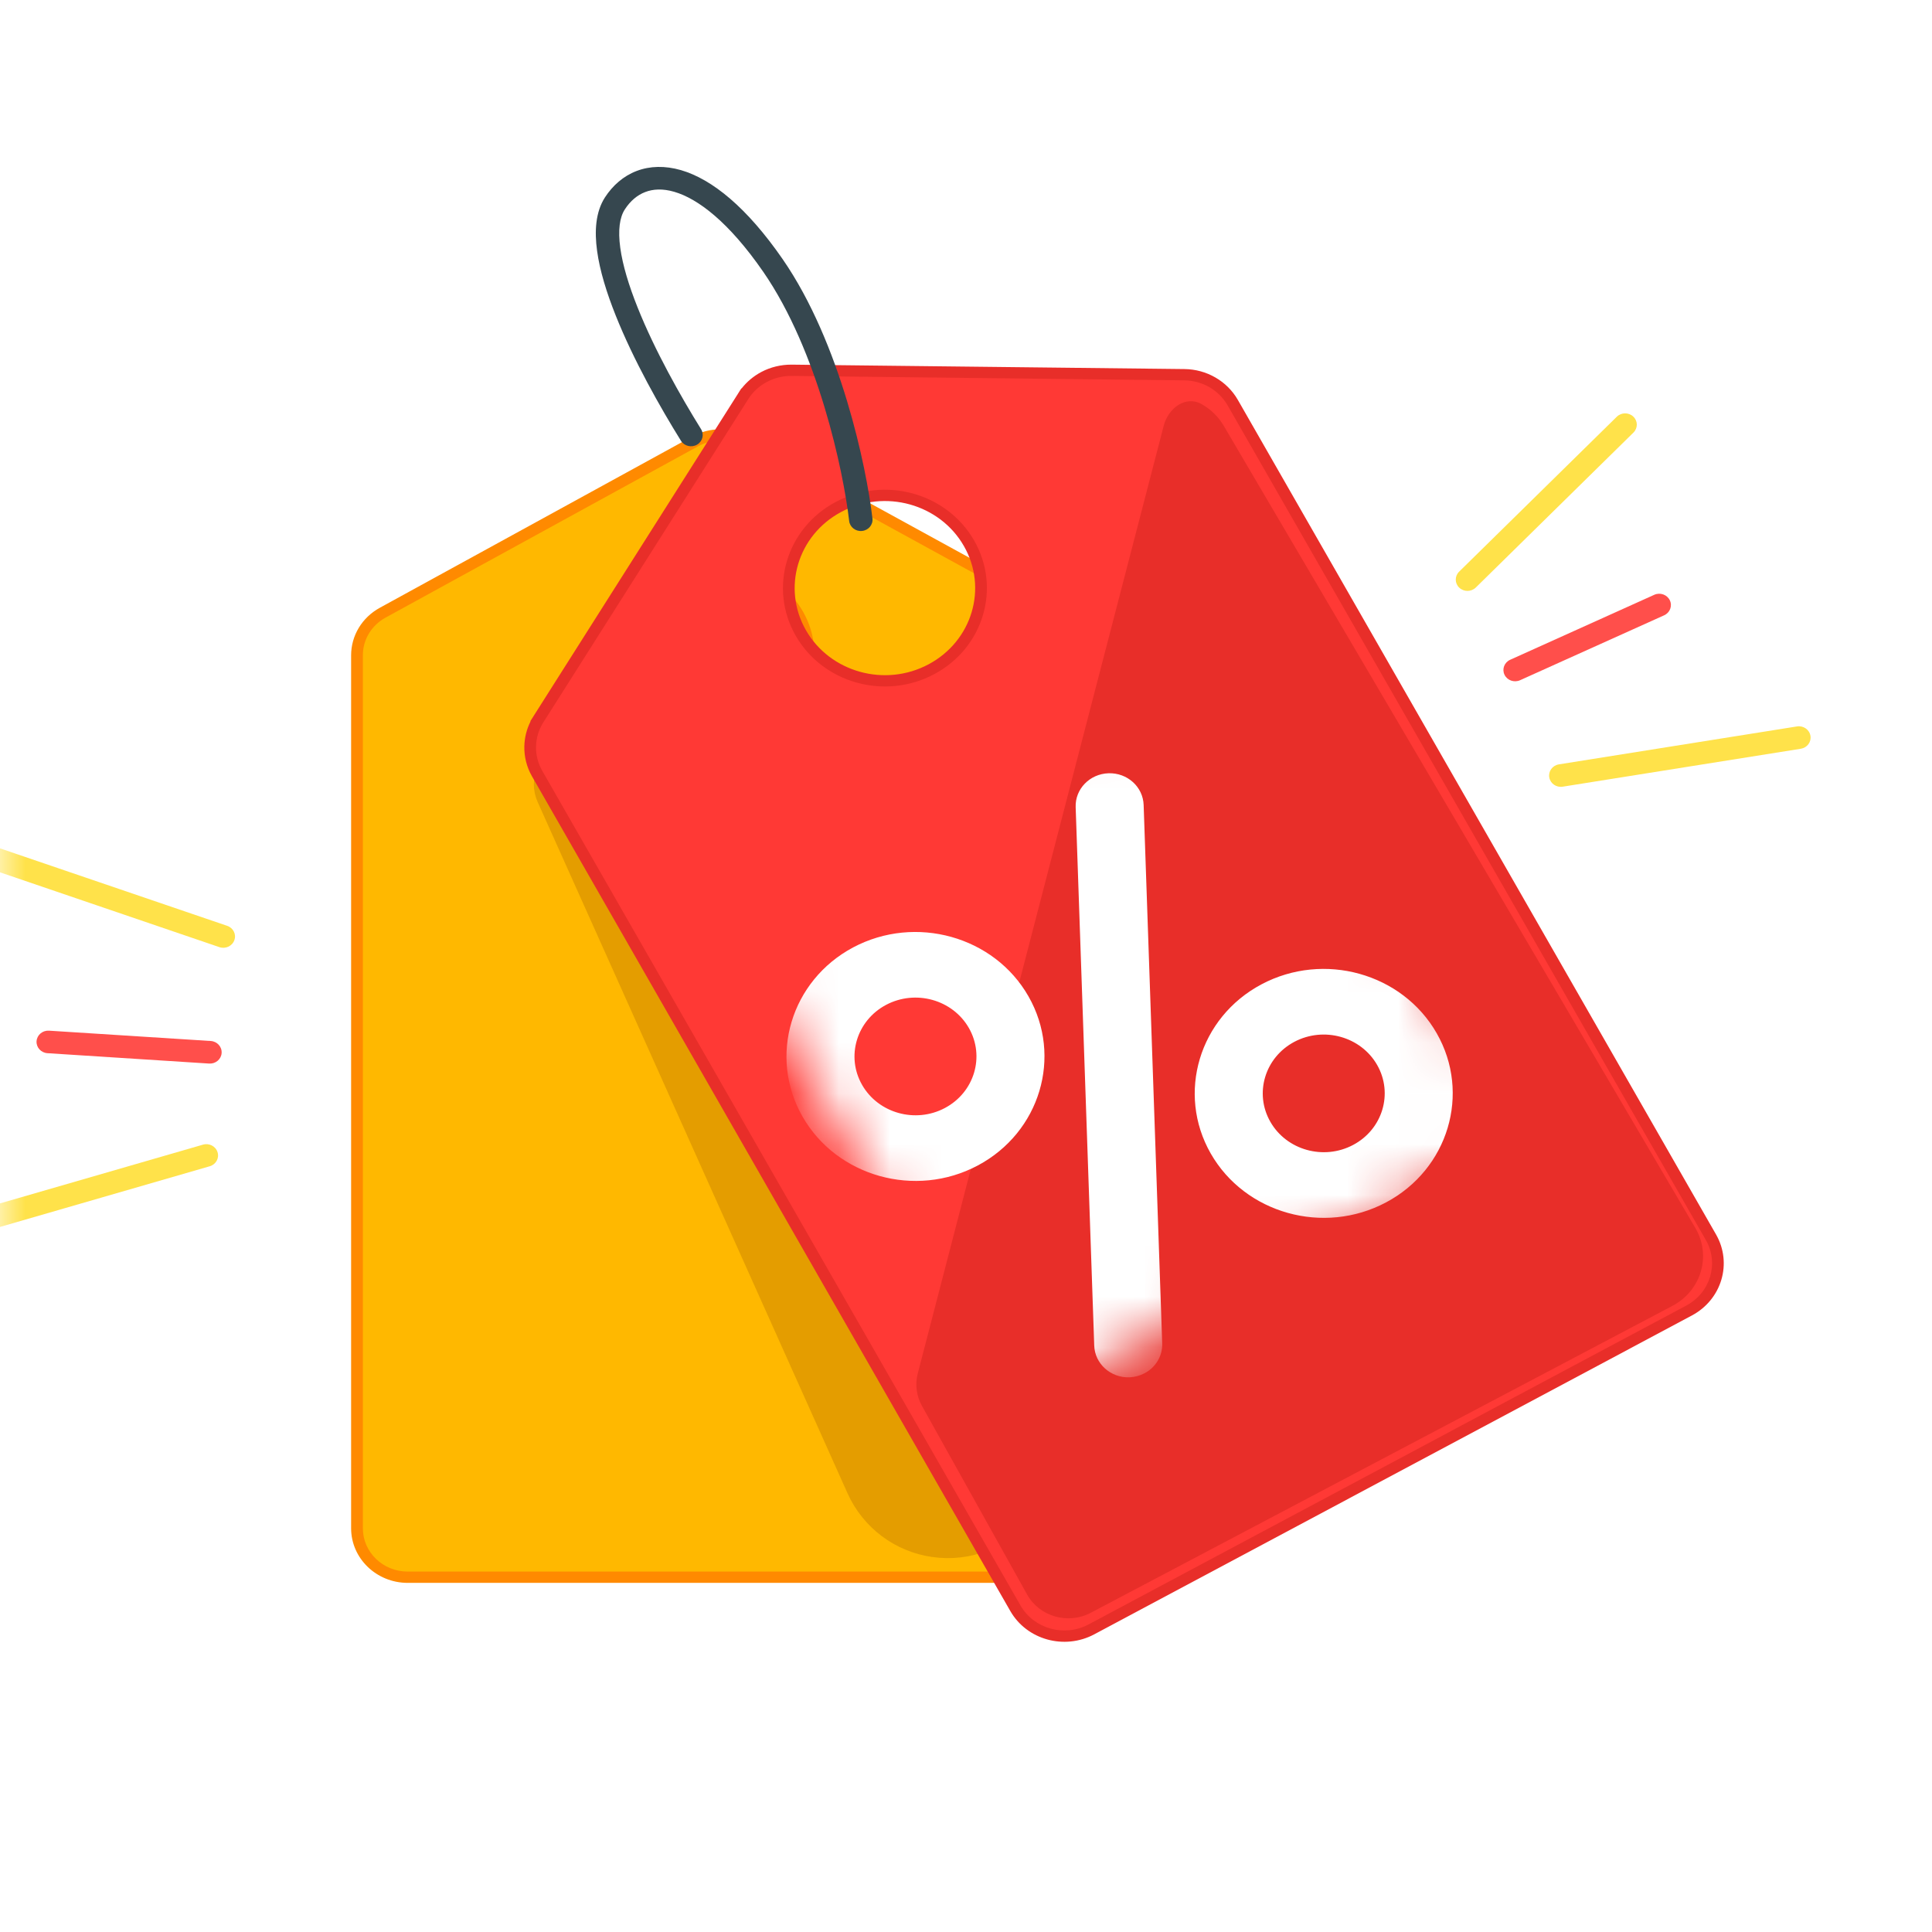 <svg width="38" height="38" viewBox="0 0 38 38" fill="none" xmlns="http://www.w3.org/2000/svg">
<g clip-path="url(#clip0_2603_11)">
<mask id="mask0_2603_11" style="mask-type:luminance" maskUnits="userSpaceOnUse" x="0" y="0" width="38" height="38">
<path d="M38 0H0V38H38V0Z" fill="white"/>
</mask>
<g mask="url(#mask0_2603_11)">
<path d="M14.661 8.681L20.808 12.051C20.962 12.135 21.089 12.257 21.178 12.404C21.267 12.551 21.313 12.718 21.313 12.889V30.059C21.313 30.591 20.867 31.022 20.316 31.022H8.021C7.47 31.022 7.023 30.591 7.023 30.059V12.889C7.023 12.718 7.07 12.551 7.159 12.404C7.248 12.257 7.375 12.135 7.528 12.051L13.675 8.681C13.826 8.599 13.996 8.556 14.168 8.556C14.341 8.556 14.511 8.599 14.661 8.681ZM12.429 12.889C12.429 13.816 13.207 14.567 14.168 14.567C15.129 14.567 15.908 13.816 15.908 12.889C15.908 11.961 15.129 11.21 14.168 11.21C13.207 11.21 12.429 11.961 12.429 12.889Z" fill="#FFB800"/>
<path d="M17.126 29.166L11.031 15.569C11.011 15.524 11 15.474 11 15.424C11 15.203 11.2 15.036 11.417 15.076L14.652 15.664C15.788 15.87 16.715 16.691 17.057 17.794L20.223 27.996C20.584 29.159 19.61 30.301 18.405 30.129C17.841 30.049 17.359 29.685 17.126 29.166Z" fill="#E49D00" stroke="#E49D00" stroke-linecap="round"/>
<path fill-rule="evenodd" clip-rule="evenodd" d="M14.166 8.667C14.014 8.667 13.863 8.705 13.73 8.778L13.73 8.778L7.583 12.148L7.526 12.051L7.583 12.148C7.448 12.222 7.335 12.33 7.256 12.46C7.178 12.59 7.137 12.738 7.137 12.889V30.059C7.137 30.53 7.532 30.911 8.019 30.911H20.314C20.801 30.911 21.196 30.53 21.196 30.059V12.889C21.196 12.738 21.155 12.59 21.076 12.46C20.998 12.33 20.885 12.222 20.75 12.148L20.75 12.148L14.602 8.778L14.602 8.778C14.47 8.705 14.319 8.667 14.166 8.667ZM13.617 8.585C13.784 8.493 13.974 8.444 14.166 8.444C14.359 8.444 14.549 8.493 14.716 8.585L20.863 11.955C20.863 11.955 20.863 11.955 20.863 11.955C21.034 12.049 21.177 12.184 21.276 12.348C21.374 12.512 21.427 12.699 21.427 12.889V30.059C21.427 30.652 20.928 31.133 20.314 31.133H8.019C7.405 31.133 6.906 30.652 6.906 30.059V12.889C6.906 12.699 6.958 12.512 7.057 12.348L7.057 12.348C7.156 12.184 7.298 12.049 7.469 11.955L7.469 11.955L13.617 8.585C13.617 8.585 13.617 8.585 13.617 8.585ZM12.311 12.889C12.311 11.9 13.142 11.099 14.166 11.099C15.191 11.099 16.021 11.9 16.021 12.889C16.021 13.877 15.191 14.678 14.166 14.678C13.142 14.678 12.311 13.877 12.311 12.889ZM14.166 11.321C13.269 11.321 12.542 12.023 12.542 12.889C12.542 13.754 13.269 14.456 14.166 14.456C15.064 14.456 15.791 13.754 15.791 12.889C15.791 12.023 15.064 11.321 14.166 11.321Z" fill="#FF8A00"/>
<path d="M10.591 14.148L14.622 7.791C14.722 7.634 14.862 7.505 15.028 7.416C15.195 7.327 15.383 7.281 15.574 7.283L23.297 7.37C23.491 7.372 23.682 7.424 23.849 7.52C24.016 7.616 24.153 7.754 24.247 7.918L33.654 24.334C33.948 24.847 33.755 25.493 33.223 25.777L21.469 32.048C20.937 32.332 20.268 32.145 19.973 31.632L10.567 15.216C10.473 15.052 10.426 14.867 10.43 14.679C10.434 14.491 10.49 14.308 10.591 14.148ZM18.322 13.163C19.235 12.676 19.566 11.566 19.061 10.685C18.556 9.803 17.406 9.484 16.493 9.971C15.579 10.459 15.248 11.568 15.753 12.45C16.258 13.331 17.408 13.65 18.322 13.163Z" fill="#FF3935"/>
<path fill-rule="evenodd" clip-rule="evenodd" d="M15.57 7.394C15.4 7.392 15.232 7.433 15.082 7.513C14.933 7.593 14.807 7.708 14.718 7.849L10.688 14.206C10.597 14.349 10.547 14.513 10.543 14.681C10.539 14.849 10.582 15.015 10.666 15.162L20.072 31.578C20.336 32.038 20.935 32.205 21.412 31.95L33.165 25.68C33.642 25.426 33.814 24.847 33.551 24.388L24.145 7.972C24.06 7.825 23.937 7.702 23.788 7.615C23.638 7.529 23.468 7.483 23.294 7.481L15.57 7.394ZM15.573 7.172C15.363 7.17 15.155 7.22 14.971 7.318C14.82 7.399 14.689 7.509 14.586 7.641L14.582 7.638L14.524 7.729C14.523 7.731 14.523 7.732 14.522 7.733L10.491 14.09C10.491 14.091 10.49 14.092 10.489 14.094L10.431 14.185L10.436 14.188C10.359 14.34 10.317 14.507 10.313 14.677C10.308 14.884 10.36 15.089 10.464 15.27L19.871 31.686C20.195 32.253 20.935 32.459 21.523 32.145C21.523 32.145 21.523 32.145 21.523 32.145L33.277 25.874C33.864 25.561 34.077 24.847 33.752 24.28L24.346 7.864C24.242 7.683 24.09 7.531 23.906 7.425C23.721 7.318 23.511 7.261 23.296 7.259L15.573 7.172C15.573 7.172 15.573 7.172 15.573 7.172ZM16.435 9.874C17.404 9.357 18.624 9.696 19.16 10.631C19.696 11.566 19.345 12.743 18.375 13.26C17.406 13.777 16.186 13.438 15.65 12.503C15.115 11.568 15.466 10.391 16.435 9.874ZM18.958 10.739C18.484 9.911 17.404 9.611 16.546 10.069C15.688 10.526 15.378 11.568 15.852 12.396C16.326 13.223 17.406 13.524 18.264 13.066C19.122 12.608 19.433 11.566 18.958 10.739Z" fill="#E82E29"/>
<path d="M23.635 7.949C23.319 7.77 22.977 8.031 22.889 8.373L18.051 27.015C17.995 27.229 18.025 27.456 18.133 27.651L20.202 31.362C20.444 31.796 21.007 31.958 21.455 31.721L32.894 25.685C33.464 25.383 33.665 24.697 33.345 24.152L24.067 8.371C23.964 8.197 23.815 8.051 23.635 7.949Z" fill="#E82E29"/>
<mask id="mask1_2603_11" style="mask-type:luminance" maskUnits="userSpaceOnUse" x="14" y="12" width="16" height="16">
<path d="M24.334 12.444L14.047 17.914L19.715 27.84L30.002 22.371L24.334 12.444Z" fill="white"/>
</mask>
<g mask="url(#mask1_2603_11)">
<g filter="url(#filter0_d_2603_11)">
<path d="M21.803 14.209C21.434 14.221 21.144 14.519 21.157 14.876L21.522 25.466C21.534 25.822 21.843 26.102 22.213 26.09C22.318 26.086 22.421 26.059 22.513 26.01C22.727 25.897 22.868 25.674 22.859 25.423L22.494 14.833C22.482 14.476 22.173 14.197 21.803 14.209ZM20.229 18.597C19.554 17.415 18.007 16.983 16.781 17.634C15.556 18.286 15.108 19.778 15.784 20.961C16.459 22.143 18.005 22.576 19.231 21.924C20.457 21.272 20.904 19.78 20.229 18.597ZM18.585 20.793C18.006 21.101 17.275 20.897 16.956 20.338C16.636 19.779 16.848 19.073 17.427 18.765C18.007 18.457 18.738 18.661 19.057 19.22C19.376 19.779 19.165 20.485 18.585 20.793ZM24.811 18.361C23.586 19.012 23.138 20.505 23.813 21.687C24.489 22.87 26.035 23.302 27.261 22.65C28.487 21.999 28.934 20.506 28.259 19.324C27.584 18.141 26.037 17.709 24.811 18.361ZM26.615 21.519C26.036 21.827 25.305 21.623 24.986 21.064C24.666 20.505 24.878 19.8 25.457 19.492C26.037 19.184 26.768 19.388 27.087 19.947C27.406 20.506 27.195 21.211 26.615 21.519Z" fill="white"/>
</g>
</g>
<path fill-rule="evenodd" clip-rule="evenodd" d="M13.393 3.346C14.008 3.525 14.693 4.083 15.395 5.099C16.531 6.743 17.043 9.185 17.16 10.198C17.174 10.32 17.083 10.43 16.956 10.443C16.83 10.457 16.716 10.369 16.702 10.247C16.588 9.259 16.087 6.902 15.012 5.346C14.332 4.362 13.723 3.906 13.26 3.772C13.033 3.706 12.844 3.718 12.691 3.777C12.536 3.836 12.399 3.95 12.29 4.118L12.29 4.118C12.188 4.274 12.152 4.526 12.2 4.875C12.247 5.218 12.37 5.62 12.54 6.045C12.878 6.894 13.389 7.798 13.789 8.441C13.854 8.546 13.819 8.683 13.71 8.746C13.601 8.809 13.459 8.775 13.394 8.67C12.988 8.017 12.462 7.088 12.11 6.205C11.934 5.764 11.797 5.326 11.744 4.934C11.691 4.548 11.713 4.17 11.899 3.882C12.051 3.648 12.26 3.463 12.521 3.363C12.783 3.263 13.08 3.256 13.393 3.346Z" fill="#36474F"/>
<path fill-rule="evenodd" clip-rule="evenodd" d="M4.279 22.663C4.316 22.78 4.247 22.904 4.125 22.939L-0.196 24.189C-0.317 24.225 -0.446 24.158 -0.482 24.041C-0.519 23.923 -0.45 23.799 -0.328 23.764L3.992 22.514C4.114 22.478 4.243 22.545 4.279 22.663Z" fill="#FFE24A"/>
<path fill-rule="evenodd" clip-rule="evenodd" d="M0.719 20.479C0.728 20.356 0.837 20.264 0.964 20.272L4.145 20.475C4.271 20.483 4.368 20.589 4.359 20.712C4.351 20.834 4.241 20.927 4.114 20.919L0.934 20.715C0.807 20.707 0.711 20.601 0.719 20.479Z" fill="#FF4F4B"/>
<path fill-rule="evenodd" clip-rule="evenodd" d="M-0.385 16.79C-0.343 16.675 -0.211 16.614 -0.091 16.655L4.469 18.21C4.589 18.251 4.652 18.378 4.609 18.493C4.567 18.609 4.435 18.67 4.315 18.629L-0.245 17.074C-0.365 17.033 -0.428 16.906 -0.385 16.79Z" fill="#FFE24A"/>
<path fill-rule="evenodd" clip-rule="evenodd" d="M32.125 8.194C32.216 8.28 32.217 8.42 32.128 8.508L29.027 11.556C28.938 11.643 28.793 11.645 28.702 11.559C28.611 11.473 28.61 11.332 28.699 11.244L31.8 8.197C31.889 8.109 32.035 8.108 32.125 8.194Z" fill="#FFE24A"/>
<path fill-rule="evenodd" clip-rule="evenodd" d="M32.843 11.806C32.897 11.918 32.847 12.05 32.732 12.102L29.898 13.379C29.783 13.431 29.646 13.383 29.592 13.272C29.538 13.161 29.588 13.029 29.703 12.977L32.537 11.699C32.652 11.647 32.789 11.695 32.843 11.806Z" fill="#FF4F4B"/>
<path fill-rule="evenodd" clip-rule="evenodd" d="M35.609 14.472C35.63 14.593 35.545 14.707 35.42 14.727L30.737 15.473C30.611 15.493 30.493 15.411 30.472 15.29C30.451 15.169 30.536 15.054 30.662 15.034L35.345 14.288C35.47 14.268 35.589 14.35 35.609 14.472Z" fill="#FFE24A"/>
</g>
</g>
<defs>
<filter id="filter0_d_2603_11" x="15.469" y="14.209" width="13.102" height="12.881" filterUnits="userSpaceOnUse" color-interpolation-filters="sRGB">
<feFlood flood-opacity="0" result="BackgroundImageFix"/>
<feColorMatrix in="SourceAlpha" type="matrix" values="0 0 0 0 0 0 0 0 0 0 0 0 0 0 0 0 0 0 127 0" result="hardAlpha"/>
<feOffset dy="1"/>
<feComposite in2="hardAlpha" operator="out"/>
<feColorMatrix type="matrix" values="0 0 0 0 0 0 0 0 0 0 0 0 0 0 0 0 0 0 0.25 0"/>
<feBlend mode="normal" in2="BackgroundImageFix" result="effect1_dropShadow_2603_11"/>
<feBlend mode="normal" in="SourceGraphic" in2="effect1_dropShadow_2603_11" result="shape"/>
</filter>
<clipPath id="clip0_2603_11">
<rect width="38" height="38" fill="white"/>
</clipPath>
</defs>
</svg>
